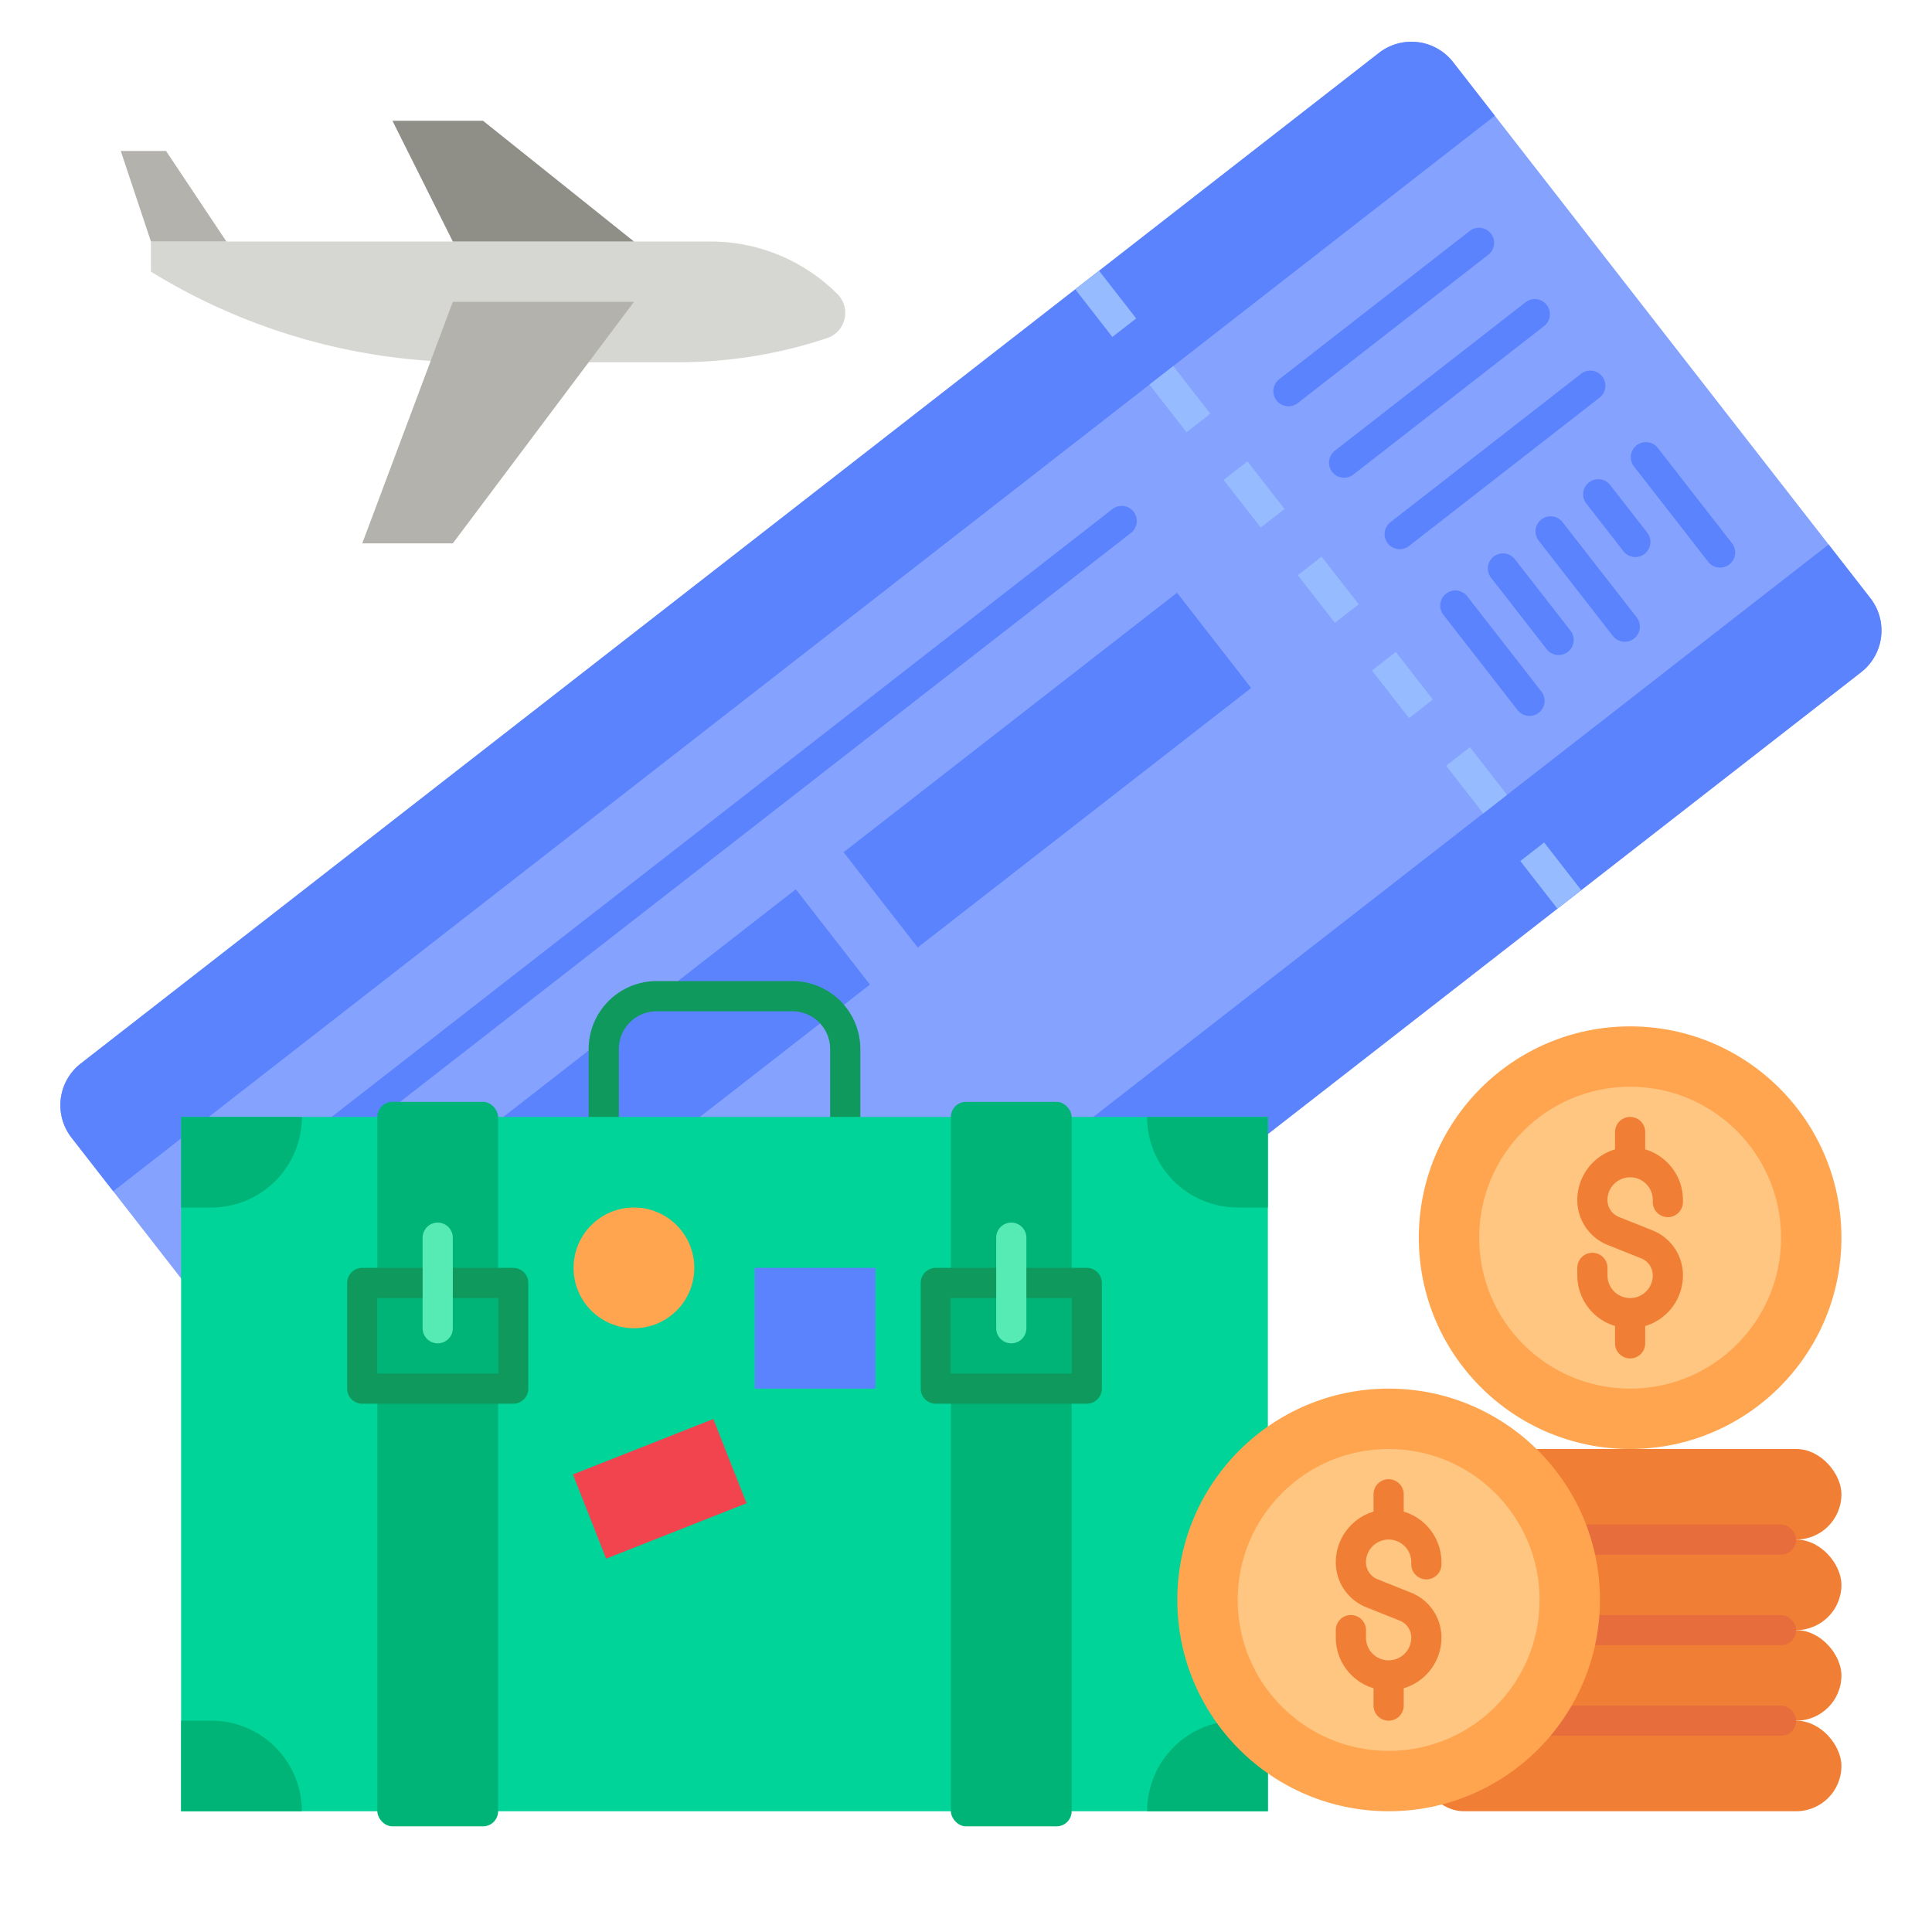 <svg height="512" viewBox="0 0 512 512" width="512" xmlns="http://www.w3.org/2000/svg"><g id="flat"><path d="m484.6 144.3 11.06 14.21a13.993 13.993 0 0 1 -2.45 19.64l-344.04 267.83a14 14 0 0 1 -19.65-2.45l-11.05-14.2-88.46-113.63-11.06-14.21a13.993 13.993 0 0 1 2.45-19.64l344.04-267.83a14 14 0 0 1 19.65 2.45l11.06 14.2z" fill="#85a2ff"/><path d="m495.66 158.51a13.993 13.993 0 0 1 -2.45 19.64l-344.04 267.83a14 14 0 0 1 -19.65-2.45l-11.05-14.2 366.13-285.03z" fill="#5b83fe"/><path d="m396.15 30.67-366.14 285.03-11.06-14.21a13.993 13.993 0 0 1 2.45-19.64l344.04-267.83a14 14 0 0 1 19.65 2.45z" fill="#5b83fe"/><path d="m412.727 240.809-9.827-12.626 6.313-4.914 9.828 12.626zm-19.658-25.251-9.828-12.626 6.313-4.914 9.828 12.626zm-19.657-25.251-9.828-12.625 6.312-4.914 9.829 12.625zm-19.656-25.251-9.829-12.625 6.312-4.914 9.829 12.625zm-19.656-25.251-9.83-12.625 6.312-4.914 9.829 12.625zm-19.658-25.251-9.828-12.625 6.313-4.914 9.828 12.625zm-19.658-25.254-9.828-12.626 6.313-4.914 9.831 12.63z" fill="#96bbff"/><g fill="#5b83fe"><path d="m70.007 318.979a4 4 0 0 1 -2.46-7.156l227.258-176.912a4 4 0 0 1 4.914 6.313l-227.258 176.912a3.987 3.987 0 0 1 -2.454.843z"/><path d="m77.702 281.401h160v32h-160z" transform="matrix(.789 -.614 .614 .789 -149.426 159.598)"/><path d="m221.644 188.03h112v32h-112z" transform="matrix(.789 -.614 .614 .789 -66.773 213.583)"/><path d="m341.453 107.667a4 4 0 0 1 -2.46-7.156l50.507-39.311a4 4 0 0 1 4.914 6.313l-50.5 39.314a3.983 3.983 0 0 1 -2.461.84z"/><path d="m356.2 126.605a4 4 0 0 1 -2.46-7.156l50.5-39.313a4 4 0 1 1 4.914 6.312l-50.5 39.314a3.983 3.983 0 0 1 -2.454.843z"/><path d="m370.938 145.544a4 4 0 0 1 -2.459-7.156l50.5-39.314a4 4 0 1 1 4.915 6.312l-50.5 39.314a3.983 3.983 0 0 1 -2.456.844z"/><path d="m405.339 189.733a3.993 3.993 0 0 1 -3.159-1.543l-19.658-25.251a4 4 0 0 1 6.313-4.914l19.657 25.251a4 4 0 0 1 -3.153 6.457z"/><path d="m413.05 173.592a3.993 3.993 0 0 1 -3.159-1.543l-14.744-18.939a4 4 0 0 1 6.313-4.914l14.74 18.939a4 4 0 0 1 -3.153 6.457z"/><path d="m430.589 170.076a3.991 3.991 0 0 1 -3.159-1.543l-19.657-25.251a4 4 0 0 1 6.313-4.914l19.656 25.251a4 4 0 0 1 -3.153 6.457z"/><path d="m433.387 147.622a3.993 3.993 0 0 1 -3.159-1.543l-9.83-12.625a4 4 0 1 1 6.313-4.914l9.829 12.625a4 4 0 0 1 -3.153 6.457z"/><path d="m455.84 150.419a3.991 3.991 0 0 1 -3.159-1.543l-19.657-25.251a4 4 0 0 1 6.313-4.914l19.656 25.251a4 4 0 0 1 -3.153 6.457z"/><path d="m128.978 394.732a4 4 0 0 1 -2.46-7.156l50.5-39.314a4 4 0 0 1 4.914 6.313l-50.5 39.313a3.982 3.982 0 0 1 -2.454.844z"/><path d="m192.1 345.59a4 4 0 0 1 -2.459-7.156l37.876-29.486a4 4 0 1 1 4.915 6.313l-37.877 29.485a3.989 3.989 0 0 1 -2.455.844z"/></g><path d="m224 308h-64a4 4 0 0 1 -4-4v-26a18.021 18.021 0 0 1 18-18h36a18.021 18.021 0 0 1 18 18v26a4 4 0 0 1 -4 4zm-60-8h56v-22a10.011 10.011 0 0 0 -10-10h-36a10.011 10.011 0 0 0 -10 10z" fill="#0f995d"/><path d="m48 296h288v184h-288z" fill="#00d498"/><rect fill="#00b377" height="192" rx="4" width="32" x="100" y="292"/><rect fill="#00b377" height="192" rx="4" width="32" x="252" y="292"/><circle cx="168" cy="336" fill="#ffa54f" r="16"/><path d="m155.01 382.509h40v24h-40z" fill="#f2444e" transform="matrix(.93 -.367 .367 .93 -132.706 91.893)"/><path d="m200 336h32v32h-32z" fill="#5b83fe"/><path d="m48 456h8a24 24 0 0 1 24 24 0 0 0 0 1 0 0h-32a0 0 0 0 1 0 0v-24a0 0 0 0 1 0 0z" fill="#00b377"/><path d="m48 296h32a0 0 0 0 1 0 0 24 24 0 0 1 -24 24h-8a0 0 0 0 1 0 0v-24a0 0 0 0 1 0 0z" fill="#00b377"/><path d="m328 456h8a0 0 0 0 1 0 0v24a0 0 0 0 1 0 0h-32a0 0 0 0 1 0 0 24 24 0 0 1 24-24z" fill="#00b377"/><path d="m304 296h32a0 0 0 0 1 0 0v24a0 0 0 0 1 0 0h-8a24 24 0 0 1 -24-24 0 0 0 0 1 0 0z" fill="#00b377"/><path d="m136 372h-40a4 4 0 0 1 -4-4v-28a4 4 0 0 1 4-4h40a4 4 0 0 1 4 4v28a4 4 0 0 1 -4 4zm-36-8h32v-20h-32z" fill="#0f995d"/><path d="m288 372h-40a4 4 0 0 1 -4-4v-28a4 4 0 0 1 4-4h40a4 4 0 0 1 4 4v28a4 4 0 0 1 -4 4zm-36-8h32v-20h-32z" fill="#0f995d"/><path d="m116 356a4 4 0 0 1 -4-4v-24a4 4 0 0 1 8 0v24a4 4 0 0 1 -4 4z" fill="#56ebb4"/><path d="m268 356a4 4 0 0 1 -4-4v-24a4 4 0 0 1 8 0v24a4 4 0 0 1 -4 4z" fill="#56ebb4"/><path d="m179.782 96h-55.009a161.645 161.645 0 0 1 -83.165-23.035l-1.608-.965v-8h148.292a47.579 47.579 0 0 1 33.643 13.935 7.049 7.049 0 0 1 2.065 4.985 7.049 7.049 0 0 1 -4.82 6.687 124.6 124.6 0 0 1 -39.398 6.393z" fill="#d6d7d2"/><path d="m60 64h-20l-8-24h12z" fill="#b3b2ad"/><path d="m168 64h-48l-16-32h24z" fill="#8f8f87"/><path d="m168 80h-48l-24 64h24z" fill="#b3b2ad"/><rect fill="#f07f35" height="24" rx="12" width="112" x="376" y="456"/><rect fill="#f07f35" height="24" rx="12" width="112" x="376" y="432"/><rect fill="#f07f35" height="24" rx="12" width="112" x="376" y="408"/><rect fill="#f07f35" height="24" rx="12" width="112" x="376" y="384"/><rect fill="#e86d3c" height="8" rx="4" width="88" x="388" y="452"/><rect fill="#e86d3c" height="8" rx="4" width="88" x="388" y="404"/><rect fill="#e86d3c" height="8" rx="4" width="88" x="388" y="428"/><circle cx="368" cy="424" fill="#ffa54f" r="56"/><circle cx="368" cy="424" fill="#ffc682" r="40"/><path d="m378 418.557a4 4 0 0 0 4-4v-.557a14.02 14.02 0 0 0 -10-13.41v-4.59a4 4 0 0 0 -8 0v4.59a14.02 14.02 0 0 0 -10 13.41 12.8 12.8 0 0 0 8.086 11.942l8.857 3.543a4.84 4.84 0 0 1 3.057 4.515 6 6 0 0 1 -12 0v-2a4 4 0 0 0 -4-4 4 4 0 0 0 -4 4v2a14.02 14.02 0 0 0 10 13.4v4.6a4 4 0 0 0 8 0v-4.589a14.02 14.02 0 0 0 10-13.411 12.8 12.8 0 0 0 -8.086-11.942l-8.857-3.543a4.84 4.84 0 0 1 -3.057-4.515 6 6 0 0 1 12 0v.557a4 4 0 0 0 4 4z" fill="#f07f35"/><circle cx="432" cy="328" fill="#ffa54f" r="56"/><circle cx="432" cy="328" fill="#ffc682" r="40"/><path d="m442 322.557a4 4 0 0 0 4-4v-.557a14.02 14.02 0 0 0 -10-13.41v-4.59a4 4 0 0 0 -8 0v4.59a14.02 14.02 0 0 0 -10 13.41 12.8 12.8 0 0 0 8.086 11.942l8.857 3.543a4.84 4.84 0 0 1 3.057 4.515 6 6 0 0 1 -12 0v-2a4 4 0 0 0 -4-4 4 4 0 0 0 -4 4v2a14.02 14.02 0 0 0 10 13.4v4.6a4 4 0 0 0 8 0v-4.589a14.02 14.02 0 0 0 10-13.411 12.8 12.8 0 0 0 -8.086-11.942l-8.857-3.543a4.84 4.84 0 0 1 -3.057-4.515 6 6 0 0 1 12 0v.557a4 4 0 0 0 4 4z" fill="#f07f35"/></g></svg>